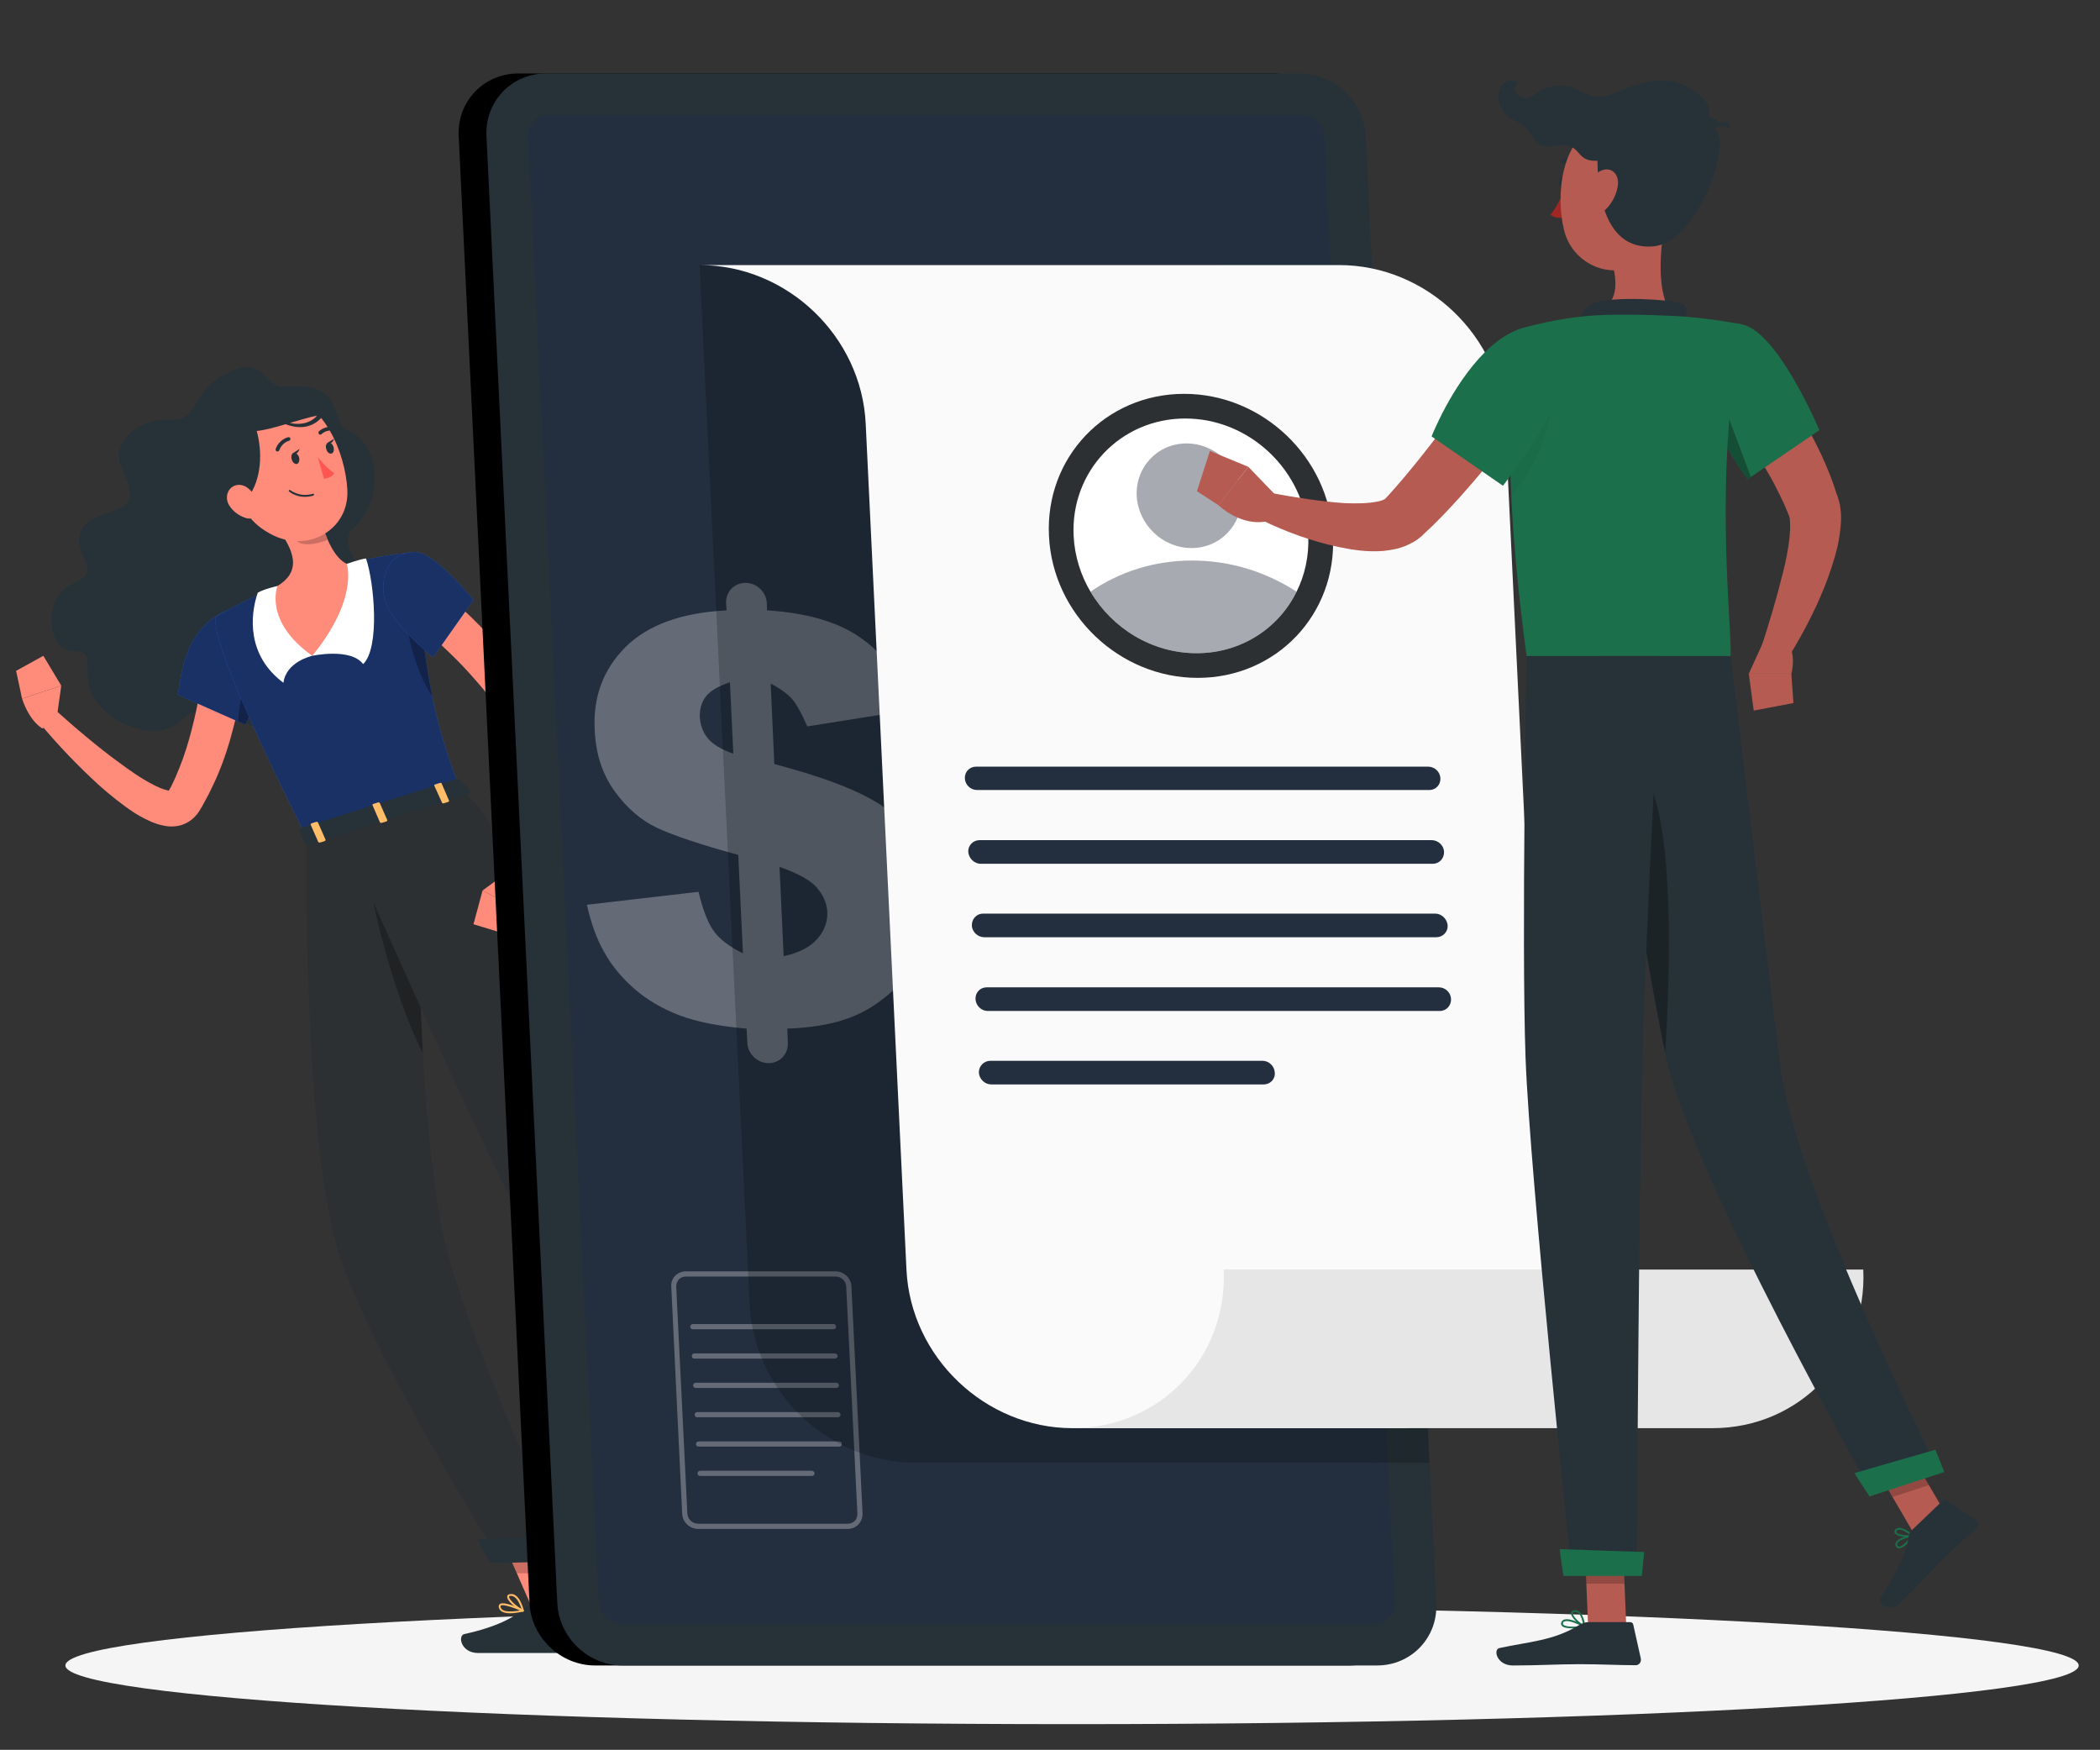 <?xml version="1.0" encoding="utf-8"?>
<!-- Generator: Adobe Illustrator 27.8.1, SVG Export Plug-In . SVG Version: 6.00 Build 0)  -->
<svg version="1.1" id="Layer_1" xmlns="http://www.w3.org/2000/svg" xmlns:xlink="http://www.w3.org/1999/xlink" x="0px" y="0px"
	 viewBox="0 0 809 674" style="enable-background:new 0 0 809 674;" xml:space="preserve">
<rect x="0" y="0" width="809" height="674" fill="#333333" stroke="none"/>
<style type="text/css">
	.st0{display:none;}
	.st1{display:inline;fill:#EBEBEB;}
	.st2{display:inline;fill-rule:evenodd;clip-rule:evenodd;fill:#EBEBEB;}
	.st3{display:inline;fill:#E6E6E6;}
	.st4{display:inline;fill:#F0F0F0;}
	.st5{display:inline;fill:#F5F5F5;}
	.st6{display:inline;fill:#FFFFFF;}
	.st7{display:inline;fill:#FAFAFA;}
	.st8{display:inline;fill:#407BFF;}
	.st9{display:inline;opacity:0.9;fill:#FFFFFF;enable-background:new    ;}
	.st10{fill:#F5F5F5;}
	.st11{fill:#FF8B7B;}
	.st12{opacity:0.2;enable-background:new    ;}
	.st13{fill:#263238;}
	.st14{fill:#407BFF;}
	.st15{opacity:0.6;enable-background:new    ;}
	.st16{opacity:0.3;enable-background:new    ;}
	.st17{fill:#FFFFFF;}
	.st18{fill-rule:evenodd;clip-rule:evenodd;fill:#263238;}
	.st19{fill:#2D3033;}
	.st20{fill:#FEBD69;}
	.st21{fill:#FF5652;}
	.st22{fill-rule:evenodd;clip-rule:evenodd;fill:#407BFF;}
	.st23{fill-rule:evenodd;clip-rule:evenodd;fill:#FEBD69;}
	.st24{fill:#232F3E;}
	.st25{opacity:0.1;fill:#232F3E;enable-background:new    ;}
	.st26{opacity:0.3;}
	.st27{fill-rule:evenodd;clip-rule:evenodd;fill:#FAFAFA;}
	.st28{fill:#FAFAFA;}
	.st29{fill:#E6E6E6;}
	.st30{opacity:0.4;fill:#232F3E;enable-background:new    ;}
	.st31{fill:#B55B52;}
	.st32{fill:#A02724;}
	.st33{fill-rule:evenodd;clip-rule:evenodd;fill:#1C6F4B;}
	.st34{fill:#1C6F4B;}
	.st35{opacity:0.3;fill:#156341;enable-background:new    ;}
</style>
<g class="st0">
	<path class="st1" d="M913,574.3H-87v-0.5H913V574.3z"/>
	<path class="st1" d="M746.6,606h66.2v0.5h-66.2V606z"/>
	<path class="st1" d="M558.1,611.4h17.3v0.5h-17.3V611.4z"/>
	<path class="st1" d="M706.2,587.4h38.4v0.5h-38.4V587.4z"/>
	<path class="st1" d="M17.9,590.8h86.4v0.5H17.9V590.8z"/>
	<path class="st1" d="M122.1,590.8h12.7v0.5h-12.7L122.1,590.8z"/>
	<path class="st1" d="M175.9,599.2h187.4v0.5H175.9V599.2z"/>
	<path class="st2" d="M387,484.6H0.8c-6.3,0-11.4-5.1-11.4-11.4V-69.7c0-6.3,5.1-11.4,11.4-11.4H387c6.3,0,11.4,5.1,11.4,11.4v542.9
		C398.4,479.5,393.3,484.6,387,484.6z M0.8-80.6c-6,0-10.9,4.9-10.9,10.9v542.9c0,6,4.9,10.9,10.9,10.9H387c6,0,10.9-4.9,10.9-10.9
		V-69.7c0-6-4.9-10.9-10.9-10.9H0.8z"/>
	<path class="st2" d="M819.6,484.6H433.4c-6.3,0-11.4-5.1-11.4-11.4V-69.7c0-6.3,5.1-11.4,11.4-11.4h386.2c6.3,0,11.4,5.1,11.4,11.4
		v542.9C831,479.5,825.9,484.6,819.6,484.6z M433.4-80.6c-6,0-10.9,4.9-10.9,10.9v542.9c0,6,4.9,10.9,10.9,10.9h386.2
		c6,0,10.9-4.9,10.9-10.9V-69.7c0-6-4.9-10.9-10.9-10.9H433.4z"/>
</g>
<g class="st0">
	<path class="st3" d="M659.3,157.2H631V69h28.3V157.2z"/>
	<path class="st4" d="M736.1,157.2h-94L627.9,54h94L736.1,157.2z"/>
	<path class="st5" d="M746.3,157.2h-97.1L635,54h97.1L746.3,157.2z"/>
	<path class="st6" d="M656.2,149.1l-11.9-87h80.8l12,87H656.2z"/>
	<path class="st5" d="M672.2,122.8l-4.5-32.7c-0.5-3.6,2.3-6.9,6-6.9h29.4c3,0,5.6,2.2,6,5.3l4.5,32.6c0.5,3.7-2.3,6.9-6,6.9h-29.4
		C675.2,128,672.6,125.8,672.2,122.8z"/>
	<path class="st3" d="M482.9,233.7H59.3V-27.6h423.6V233.7z"/>
	<path class="st4" d="M493.8,233.7H64.4V-27.6h429.4V233.7z"/>
	<path class="st3" d="M482.9,233.7H59.3v20.2h423.6V233.7z"/>
	<path class="st4" d="M511.9,233.7H82.5v20.2h429.4V233.7z"/>
	<path class="st7" d="M79.6,218.4V-12.4h398.9v230.8L79.6,218.4L79.6,218.4z"/>
	<path class="st6" d="M108.9,218.4l89.4-230.8h42.2l-89.4,230.8H108.9z"/>
	<path class="st6" d="M160.2,218.4l89.4-230.8h16.5l-89.5,230.8H160.2z"/>
	<path class="st6" d="M316.6,218.4l89.5-230.8h16.4l-89.4,230.8H316.6z"/>
	<path class="st3" d="M476.6,218.4V-12.4h1.9v230.8L476.6,218.4L476.6,218.4z"/>
	<path class="st3" d="M804,573.8h-89.7V157.2H804V573.8z"/>
	<path class="st4" d="M795,573.8h9v-25.7h-18.5L795,573.8z"/>
	<path class="st3" d="M646.9,573.8h-89.7V157.2h89.7V573.8z"/>
	<path class="st4" d="M804,558.1H639V157.2h165V558.1z"/>
	<path class="st4" d="M648,573.8h-9v-25.7h18.5L648,573.8z"/>
	<path class="st3" d="M797,353.7H646V164.6h151V353.7z"/>
	<path class="st4" d="M737.8,179.3h-32.7c-14.2,0-27.7-5.8-37.5-16.2h107.8C765.6,173.5,752.1,179.3,737.8,179.3z"/>
	<path class="st3" d="M797,550.4H646V361.3h151V550.4z"/>
	<path class="st4" d="M737.8,376h-32.7c-14.2,0-27.7-5.8-37.5-16.1h107.8C765.6,370.2,752.1,376,737.8,376z"/>
	<path class="st3" d="M172,288.8h149.2l21.7,88.1H193.6L172,288.8z"/>
	<path class="st3" d="M193.6,376.9l0.6,4.9h149.3l-0.6-4.9H193.6z"/>
	<path class="st4" d="M176.6,288.8h149.2l21.7,88.1H198.2L176.6,288.8z"/>
	<path class="st6" d="M201.4,372.9l-19.7-80.1h141l19.6,80.1H201.4z"/>
	<path class="st4" d="M237.1,376.9l0.6,4.9h164.4l-0.6-4.9H237.1z"/>
	<path class="st3" d="M439.6,573.8h-17.9v-192h17.9V573.8z"/>
	<path class="st4" d="M445.2,573.8h-12.4v-192h12.4V573.8z"/>
	<path class="st4" d="M218.6,403.8h230.5v-22H218.6V403.8z"/>
	<path class="st3" d="M210.6,573.8h-17.8v-170h17.8V573.8z"/>
	<path class="st4" d="M216.3,573.8h-12.4v-170h12.4V573.8z"/>
	<path class="st3" d="M97.5,573.8H79.6v-170h17.9V573.8z"/>
	<path class="st4" d="M103.1,573.8H90.7v-170h12.4V573.8z"/>
	<path class="st3" d="M326.4,573.8h-17.9v-170h17.9V573.8z"/>
	<path class="st4" d="M332,573.8h-12.4v-170H332V573.8z"/>
	<path class="st3" d="M218.6,403.8h-139v-22h139V403.8z"/>
	<path class="st4" d="M497.7,573.8h-4.4l-12.4-61.3l-2.2-10.7L465.1,435h-52L385,573.8h-4.4l28.7-141.4c0.2-1,1.1-1.7,2.1-1.7h55.5
		c1,0,1.9,0.7,2.1,1.7l11.9,58.7l2.2,10.7L497.7,573.8z"/>
	<path class="st4" d="M581.2,573.8h-4.4L548.6,435h-52l-13.5,66.8l-2.2,10.7l-12.5,61.3h-4.3l14.6-72l2.2-10.7l11.9-58.7
		c0.2-1,1.1-1.7,2.1-1.7h55.5c1,0,1.9,0.7,2.1,1.7L581.2,573.8z"/>
	<path class="st4" d="M453,432.9h95.5c18.3,0,28.4-12.4,33.6-32.9l2.5-11.7c2.1-9.6-1.5-19.7-9.6-25.3c-3.9-2.7-8.7-4.3-13.8-4.3
		h-59.9c-12.4,0-15.7,3-24.3,21.7C468.5,399.1,453,432.9,453,432.9L453,432.9z"/>
	<path class="st4" d="M411.6,414.5h93.5v18.4H403.3c-2.7,0-4.8-2.2-4.8-4.8v-0.5C398.5,420.4,404.4,414.5,411.6,414.5z"/>
</g>
<g class="st0">
	<path class="st8" d="M482.8,194.1C368.6,116.8,195.6-129.6,62.6,84.9C-32.9,239,236,398.3,350,448.2
		C495.8,512,756.6,488.3,792.6,293c14.5-78.2-22.4-109.5-92.6-95.2C617.5,214.5,566.9,251.1,482.8,194.1z"/>
	<path class="st9" d="M482.8,194.1C368.6,116.8,195.6-129.6,62.6,84.9C-32.9,239,236,398.3,350,448.2
		C495.8,512,756.6,488.3,792.6,293c14.5-78.2-22.4-109.5-92.6-95.2C617.5,214.5,566.9,251.1,482.8,194.1z"/>
</g>
<path class="st10" d="M800.8,641.5c0,12.5-173.6,22.6-387.8,22.6S25.2,654,25.2,641.5s173.6-22.7,387.8-22.7S800.8,629,800.8,641.5z
	"/>
<path class="st11" d="M319.1,577.5l-12.8,8.2l-23.2-26.9l12.8-8.3L319.1,577.5z"/>
<path class="st12" d="M295.9,550.5l-12.8,8.3l11.9,13.9l12.8-8.3L295.9,550.5z"/>
<path class="st11" d="M221.2,621.5l-14.7,1.4l-15.3-35l14.7-1.4L221.2,621.5z"/>
<path class="st12" d="M191.2,588l7.9,18h15.4l-8.6-19.5L191.2,588z"/>
<path class="st13" d="M109.5,149c-7.4,0.7-7.6-11.9-20.6-6c-16.6,7.6-11,19.2-23.9,18.7s-21.5,9.6-18.6,17.1s7.3,14.6-1.8,17.6
	c-9.1,3.1-15.3,5.7-14,13.3c1.3,7.5,7.8,10.6-3.1,15.4c-10.9,4.8-9.8,25.7,0.9,25.7c10.6,0,0.4,10.4,10,20.9
	c9.5,10.6,24.1,12.1,30.1,6.8c6.1-5.3,12.8-9.5,24.2-1.5s30.7,10,29.9-2.7c-0.9-12.6-12-21-1.6-27.6c10.5-6.6,24.1-9.8,19.8-22.7
	c-2.7-8-10.9-14.9-4.3-20.9c10.7-9.7,10.8-31.7-2.3-37.3C126.5,162.6,133.9,146.8,109.5,149L109.5,149z"/>
<path class="st11" d="M95.2,247.8c-0.3,6-1.1,11.4-2,17c-0.9,5.6-2.1,11.1-3.6,16.6c-1.4,5.5-3.2,11-5.4,16.3
	c-1.1,2.7-2.4,5.3-3.7,8c-0.7,1.3-1.4,2.6-2.1,3.9c-0.3,0.6-0.7,1.3-1.1,1.9l-0.6,1c-0.3,0.5-0.8,1.2-1.3,1.7c-1,1.2-2.5,2.3-4,3
	s-2.9,1-4.3,1.1c-2.6,0.2-4.7-0.4-6.5-0.9c-3.5-1.2-6.2-2.7-8.8-4.3c-5-3.3-9.4-6.9-13.6-10.6c-8.3-7.6-15.9-15.5-23-24.1l5.7-5.3
	c3.9,3.5,8,7.1,12.1,10.5s8.3,6.8,12.6,9.9c4.2,3.1,8.5,6.2,12.8,8.4c2.1,1.2,4.3,2.1,6,2.5c0.8,0.2,1.5,0.2,1.5,0.1
	c0.1,0-0.1,0-0.4,0.1c-0.2,0.1-0.5,0.4-0.7,0.5c-0.1,0.1-0.1,0.1-0.1,0.1s-0.1,0.2,0,0l0.4-0.8c0.3-0.5,0.6-1,0.9-1.6
	c0.5-1.1,1.1-2.2,1.6-3.4c1-2.3,1.9-4.6,2.8-7c1.7-4.8,3.1-9.7,4.3-14.8c1.2-5,2.2-10.2,3-15.3c0.9-5.1,1.5-10.5,2-15.4L95.2,247.8z
	"/>
<path class="st14" d="M106.8,249.7c-0.8,4.9-4.8,14-8,20.8c-2.4,4.9-4.3,8.6-4.3,8.6l-2.8-1.2l-23.2-10.3
	c1.8-12.5,4.6-26.1,18.4-32.2C95.6,231.6,108.3,241.1,106.8,249.7L106.8,249.7z"/>
<path class="st15" d="M106.8,249.7c-0.8,4.9-4.8,14-8,20.8c-2.4,4.9-4.3,8.6-4.3,8.6l-2.8-1.2l-23.2-10.3
	c1.8-12.5,4.6-26.1,18.4-32.2C95.6,231.6,108.3,241.1,106.8,249.7L106.8,249.7z"/>
<path class="st16" d="M98.8,270.5c-2.4,4.9-4.3,8.6-4.3,8.6l-2.8-1.2c0.4-4.9,1.4-12.7,4-16.2C97.4,264.2,98.3,267.3,98.8,270.5
	L98.8,270.5z"/>
<path class="st11" d="M21.7,277.6l1.9-13.5l-15.1,5c0,0,2.4,8.1,7.8,11.5L21.7,277.6z"/>
<path class="st11" d="M16.7,252.6l-10.5,5.8l2.3,10.7l15.1-5L16.7,252.6z"/>
<path class="st13" d="M301.5,581.7l13.9-10c0.5-0.3,1.2-0.3,1.6,0.2l9.5,9.8c1,1.1,0.8,2.8-0.4,3.7c-4.9,3.4-7.4,4.7-13.6,9.1
	c-3.7,2.7-11.6,9.2-16.8,13c-5.1,3.6-9.2-1.2-7.4-3.3c8.2-9,10.4-15.2,11.7-20.2C300.3,583,300.8,582.2,301.5,581.7L301.5,581.7z"/>
<path class="st13" d="M204.6,618.4h18c0.7,0,1.3,0.5,1.5,1.1l3.9,14.3c0.4,1.5-0.7,2.8-2.2,2.8c-6.4,0.1-9.4,0.1-17.3,0.1
	c-4.9,0-17.6,0-24.3,0c-6.6,0-8-6.7-5.3-7.3c12.3-2.7,19.3-6.4,23.1-10C202.7,618.7,203.6,618.4,204.6,618.4L204.6,618.4z"/>
<path class="st14" d="M177.1,303.9c-11.4,3.6-35.6,11.3-58.9,18.7c-40.8-80.8-35-85.1-35-85.1s9.4-5.4,19.2-9.8c1.5-0.7,3-1.4,4.5-2
	c8.4-3.6,16.7-5.8,26.7-8.5c1.3-0.3,2.7-0.7,4-1c11.5-2.6,22.1-3.6,22.1-3.6c0.9,11.2,1.8,20.6,2.7,28.9c1.3,10.7,2.6,19.3,4.1,26.7
	C169.3,282,172.7,291.8,177.1,303.9L177.1,303.9z"/>
<path class="st15" d="M177.1,303.9c-11.4,3.6-35.6,11.3-58.9,18.7c-40.8-80.8-35-85.1-35-85.1s9.4-5.4,19.2-9.8c1.5-0.7,3-1.4,4.5-2
	c8.4-3.6,16.7-5.8,26.7-8.5c1.3-0.3,2.7-0.7,4-1c11.5-2.6,22.1-3.6,22.1-3.6c0.9,11.2,1.8,20.6,2.7,28.9c1.3,10.7,2.6,19.3,4.1,26.7
	C169.3,282,172.7,291.8,177.1,303.9L177.1,303.9z"/>
<path class="st16" d="M166.5,268.2c-5.7-8.1-11.1-26.6-9.7-33.6l5.6,6.9C163.7,252.2,165,260.8,166.5,268.2L166.5,268.2z"/>
<path class="st17" d="M120.3,252.6c0,0,14.8-3.2,19.6,3.2c6.6-6.4,4.2-31.7,1.1-40.7c-2.5,0.3-7.4,2.1-7.4,2.1l-10.5,16.3
	L120.3,252.6z"/>
<path class="st17" d="M120.3,252.6c0,0-10.1,2.2-11.1,10.4c-14-10.4-13-25.7-9.9-34.7c2.3-1.4,7.6-2.6,7.6-2.6l10.5,11.6
	L120.3,252.6z"/>
<path class="st11" d="M123.7,200.2c1.9,7.3,5,14.6,9.9,17c0,0,4.7,13.3-13.3,35.4c-18.9-13.4-13.4-26.9-13.4-26.9
	c8.8-5.3,6.3-12.4,2.6-18.5l5.2-8.4C117,195.1,122.6,196,123.7,200.2L123.7,200.2z"/>
<path class="st12" d="M123.7,200.2c-1.1-4.2-6.7-5.1-9-1.4l-1.7,2.7l0,0c0.1,1.8,0.2,3.2,0.2,4c-0.2,5.2,7.1,4.9,13.1,2.4
	C125.2,205.5,124.4,202.9,123.7,200.2z"/>
<path class="st11" d="M87.5,180.1c5.2,14.2,7.1,20.3,16.6,25.5c14.3,7.9,30.6-1.6,29.7-17c-0.7-13.9-9.1-34.8-24.9-36.3
	C93.2,150.7,82.3,165.9,87.5,180.1z"/>
<path class="st18" d="M125.1,159.6l-0.3,0.3c-0.4,0.5-1,1.1-1.8,1.8c-3.7,3.4-8.6,3.4-13,1.7c-4,1.2-8,2.3-11.1,2.6
	c2.2,8,2,18.7-3.5,25.8c-9.6,12.2-15.4-14-15.4-14l9.4-20.4c0,0,4.2-6.6,15.1-7.7c9.8-1.1,14.9,4.4,19.8,9.1
	C125.4,158.3,126.3,158.2,125.1,159.6L125.1,159.6z M122.1,160.1c-2.8,0.5-6.5,1.7-10.4,2.8C117.3,164.2,120.9,161.7,122.1,160.1z"
	/>
<path class="st11" d="M88.2,194.5c1.6,2.7,4.3,4.4,6.8,5.1c3.7,0.9,5.5-2.5,4.4-6c-1.1-3.1-4.2-7.4-8-6.8
	C87.8,187.4,86.4,191.4,88.2,194.5z"/>
<path class="st19" d="M118.2,322.6c0,0-2.1,120.8,13.7,164.4c15.2,41.8,60.6,113.8,60.6,113.8l26.3-0.7c0,0-41.8-91.1-48.6-127.1
	c-11.4-59.7-8.9-164.1-8.9-164.1L118.2,322.6z"/>
<path class="st16" d="M141.8,332.9l7-20l12.5-4c0,0-1.1,47.5,1.6,96.7C151.6,383.8,141.8,343.8,141.8,332.9L141.8,332.9z"/>
<path class="st13" d="M188.8,602.1l32.4-0.8l-1.8-10l-35.5,1.7L188.8,602.1z"/>
<path class="st19" d="M131.1,318.7c0,0,41,93.8,67.5,147.1c21.4,43.2,88,101,88,101l18.2-12.7c0,0-50.1-68.5-64.9-97.7
	c-47.3-93.6-35.6-132.1-62.8-152.5L131.1,318.7z"/>
<path class="st13" d="M287.6,572.8l21.4-15.2l-4.8-9.4L280.6,566L287.6,572.8z"/>
<path class="st13" d="M176.9,300.2l4.3,4.4c0.4,0.4,0,0.9-0.7,1.2l-61.8,19.5c-0.5,0.2-1,0.1-1.2-0.3l-2.2-5.1
	c-0.1-0.3,0.2-0.8,0.8-1l59.7-18.9C176.2,299.9,176.7,300,176.9,300.2L176.9,300.2z"/>
<path class="st20" d="M171,309.4l1.6-0.5c0.3-0.1,0.5-0.4,0.4-0.5l-2.9-6.7c-0.1-0.2-0.4-0.2-0.7-0.1l-1.6,0.5
	c-0.4,0.1-0.6,0.3-0.5,0.5l3,6.6C170.3,309.4,170.7,309.5,171,309.4z"/>
<path class="st20" d="M123.4,324.5l1.6-0.5c0.3-0.1,0.5-0.4,0.4-0.6l-2.9-6.6c-0.1-0.2-0.4-0.3-0.8-0.2l-1.6,0.5
	c-0.3,0.1-0.5,0.4-0.4,0.6l2.9,6.6C122.7,324.5,123.1,324.6,123.4,324.5z"/>
<path class="st20" d="M147.2,316.9l1.6-0.5c0.3-0.1,0.5-0.3,0.4-0.5l-2.9-6.6c-0.1-0.2-0.4-0.3-0.7-0.2l-1.6,0.5
	c-0.4,0.1-0.6,0.3-0.5,0.5l2.9,6.7C146.5,317,146.9,317,147.2,316.9z"/>
<path class="st13" d="M112.4,177c0.3,1.1,1.2,1.9,2,1.7c0.8-0.3,1.1-1.4,0.8-2.6c-0.4-1.1-1.3-1.9-2.1-1.7
	C112.4,174.6,112,175.8,112.4,177z"/>
<path class="st13" d="M125.7,173c0.3,1.2,1.2,1.9,2,1.7s1.1-1.3,0.8-2.5c-0.4-1.2-1.3-2-2.1-1.7C125.7,170.7,125.3,171.8,125.7,173z
	"/>
<path class="st13" d="M126.1,170.6l2.6-1.6C128.7,169,127.9,171.6,126.1,170.6z"/>
<path class="st21" d="M122.4,176.1c0,0,3.5,4.4,6.4,6.2c-1.1,1.9-4,2.1-4,2.1L122.4,176.1z"/>
<path class="st13" d="M120.8,190.8c0.2-0.1,0.2-0.2,0.2-0.4c-0.1-0.2-0.3-0.3-0.5-0.2c-5.1,1.5-8.6-1.4-8.7-1.4
	c-0.1-0.1-0.4-0.1-0.5,0c-0.1,0.2-0.1,0.4,0.1,0.5c0.1,0.2,3.8,3.2,9.3,1.6C120.8,190.8,120.8,190.8,120.8,190.8L120.8,190.8z"/>
<path class="st13" d="M107.4,173.7c0.1-0.1,0.1-0.2,0.2-0.3c1.1-3,3.7-3.6,3.7-3.6c0.4-0.1,0.6-0.5,0.6-0.9
	c-0.1-0.3-0.5-0.6-0.9-0.5c-0.1,0-3.4,0.8-4.8,4.5c-0.1,0.4,0.1,0.8,0.4,1C106.9,173.9,107.2,173.9,107.4,173.7z"/>
<path class="st13" d="M129.7,165.5c0.1-0.1,0.1-0.1,0.1-0.2c0-0.4-0.2-0.7-0.6-0.8c-3.9-0.8-6.3,1.6-6.4,1.7c-0.2,0.3-0.2,0.7,0.1,1
	c0.2,0.3,0.7,0.3,1,0c0.1-0.1,1.9-1.9,5-1.3C129.3,166,129.6,165.8,129.7,165.5z"/>
<path class="st11" d="M168.7,226.7c2.3,1.8,4.3,3.5,6.4,5.3c2.1,1.7,4.1,3.5,6.1,5.4c3.9,3.8,7.6,7.7,11.2,11.8
	c3.5,4.1,6.8,8.5,9.9,13.1c0.8,1.1,1.5,2.3,2.3,3.5c0.7,1.1,1.4,2.3,2.1,3.6c0.7,1.2,1.4,2.3,2.1,3.7l1,2.2l0.9,2.3
	c2.1,6,2.6,11.9,2.6,17.6c-0.2,5.6-0.8,11.1-1.8,16.5c-1.1,5.3-2.4,10.5-4,15.7c-1.6,5.1-3.4,10.1-5.6,15.1l-7.2-2.7
	c1.2-4.8,2.4-9.9,3.3-14.8c0.9-5,1.7-10,2.1-15c0.4-4.9,0.6-9.8,0.3-14.6c-0.1-2.3-0.4-4.6-0.8-6.8c-0.5-2.2-1.1-4.3-1.8-6.2
	l-0.6-1.4l-0.7-1.2c-0.6-1-1.3-2.1-1.9-3.1c-0.7-1-1.3-2-2-3c-0.8-1-1.4-2-2.2-2.9c-2.9-4-6.2-7.7-9.5-11.4
	c-3.3-3.7-6.9-7.2-10.5-10.6c-1.8-1.7-3.6-3.3-5.5-5c-1.9-1.6-3.9-3.3-5.6-4.7L168.7,226.7z"/>
<path class="st11" d="M196.8,335l-10.9,8l14.1,7.4c0,0,4.1-7.4,2.8-13.5L196.8,335z"/>
<path class="st11" d="M182.4,356l11.5,3.5l6.1-9.1l-14.1-7.4L182.4,356z"/>
<path class="st14" d="M159.7,212.6c7.7-0.3,22.7,18.5,22.7,18.5l-15.6,22.1c0,0-17.6-14-18.9-23.7
	C146.7,221.2,149.9,213,159.7,212.6L159.7,212.6z"/>
<path class="st15" d="M159.7,212.6c7.7-0.3,22.7,18.5,22.7,18.5l-15.6,22.1c0,0-17.6-14-18.9-23.7
	C146.7,221.2,149.9,213,159.7,212.6L159.7,212.6z"/>
<path class="st22" d="M296.3,588c-0.1,0-0.2,0-0.3,0c-0.7-0.1-1.2-0.6-1.6-1.3c-0.2-0.5-0.1-0.9,0-1.2c1-1.7,6.5-2,7.1-2
	c0.2,0,0.3,0.1,0.4,0.2c0,0.2,0,0.3-0.1,0.4C300.5,585.6,298.2,588,296.3,588L296.3,588z M300.7,584.3c-2.2,0.2-5.1,0.7-5.6,1.6
	c-0.1,0.1-0.2,0.2,0,0.5c0.3,0.5,0.6,0.8,1,0.8C297.2,587.4,298.8,586.3,300.7,584.3L300.7,584.3z"/>
<path class="st22" d="M301.2,584.3c-1.9,0-5.5-1.1-6.2-2.5c-0.1-0.3-0.2-0.9,0.4-1.6c0.5-0.3,1-0.5,1.6-0.5c2.1,0.3,4.7,3.8,4.8,4
	c0.1,0.1,0.1,0.2,0.1,0.3c-0.1,0.1-0.2,0.2-0.3,0.2C301.5,584.3,301.3,584.3,301.2,584.3z M296.7,580.5c-0.3,0-0.5,0.1-0.8,0.3
	c-0.3,0.3-0.3,0.5-0.2,0.7c0.4,0.9,3.3,1.9,5.1,2c-0.9-1.1-2.6-2.9-3.9-3C296.8,580.5,296.8,580.5,296.7,580.5z"/>
<path class="st23" d="M196.6,621.4c-1.4,0-2.7-0.2-3.6-0.9c-0.5-0.4-0.8-1-0.9-1.7c0-0.5,0.3-0.8,0.5-1c1.6-1.1,7.8,1.7,9,2.3
	c0.1,0,0.2,0.2,0.2,0.3c0,0.2-0.1,0.3-0.3,0.4C200.2,621,198.3,621.4,196.6,621.4L196.6,621.4z M193.7,618.3c-0.3,0-0.6,0-0.7,0.1
	c-0.1,0.1-0.2,0.2-0.2,0.4c0.1,0.5,0.3,0.9,0.7,1.2c1,0.8,3.5,0.9,6.8,0.3C198,619.3,195.1,618.3,193.7,618.3z"/>
<path class="st23" d="M201.4,620.8c0,0,0,0-0.1-0.1c-2-0.8-6.2-4.1-5.9-5.8c0-0.4,0.3-0.8,1.2-0.9c3.6-0.5,5.1,6,5.2,6.3
	c0,0.1,0,0.3-0.1,0.4C201.6,620.8,201.5,620.8,201.4,620.8L201.4,620.8z M196.9,614.7c-0.1,0-0.1,0-0.2,0c-0.4,0-0.6,0.1-0.6,0.3
	c-0.1,1,2.7,3.6,4.8,4.7C200.4,618.2,199.1,614.7,196.9,614.7z"/>
<path class="st13" d="M112.8,174.6l2.6-1.7C115.4,172.9,114.6,175.6,112.8,174.6z"/>
<path d="M490.3,28.3H199.6c-13.2,0-23.5,10.8-22.9,24L204,617.5c0.6,13.2,12,24,25.2,24h290.6c13.2,0,23.5-10.8,22.9-24L515.4,52.3
	C514.8,39.1,503.5,28.3,490.3,28.3L490.3,28.3z"/>
<path class="st13" d="M500.9,28.3H210.3c-13.2,0-23.5,10.8-22.9,24l27.3,565.2c0.6,13.2,11.9,24,25.1,24h290.7
	c13.2,0,23.5-10.8,22.8-24L526.1,52.3C525.4,39.1,514.1,28.3,500.9,28.3L500.9,28.3z"/>
<path class="st24" d="M239,625.5c-4.3,0-8.1-3.7-8.3-8L203.4,52.3c-0.2-4.3,3.3-8,7.6-8h290.7c4.3,0,8.2,3.7,8.4,8l27.2,565.2
	c0.2,4.3-3.3,8-7.6,8H239z"/>
<path class="st25" d="M238.9,621.5c-2.2,0-4.1-1.9-4.2-4L207.4,52.3c-0.1-2.1,1.7-4,3.8-4h290.7c2.1,0,4.1,1.9,4.2,4l27.2,565.2
	c0.1,2.1-1.6,4-3.8,4H238.9z"/>
<g class="st26">
	<path class="st27" d="M326.6,588.9h-57.7c-3.2,0-6-2.6-6.1-5.9l-4.2-87.4c-0.1-1.6,0.4-3.1,1.5-4.2s2.5-1.7,4.1-1.7h57.7
		c3.2,0,6,2.6,6.1,5.8l4.3,87.5c0,1.5-0.5,3-1.6,4.2C329.6,588.3,328.2,588.9,326.6,588.9L326.6,588.9z M264.2,491.7
		c-1,0-2,0.4-2.7,1.1c-0.6,0.7-1,1.7-1,2.7l4.3,87.5c0.1,2.1,1.9,3.9,4.1,3.9h57.7c1,0,2-0.4,2.7-1.1c0.7-0.7,1-1.7,1-2.8l-4.3-87.4
		c-0.1-2.2-1.9-3.9-4.1-3.9L264.2,491.7z"/>
	<path class="st28" d="M321.1,512h-54.2c-0.5,0-1-0.4-1-1c0-0.5,0.5-1,1-1h54.2c0.6,0,1,0.5,1,1C322.1,511.6,321.7,512,321.1,512z"
		/>
	<path class="st28" d="M321.7,523.3h-54.2c-0.6,0-1-0.4-1-1c0-0.5,0.4-1,1-1h54.2c0.5,0,1,0.5,1,1
		C322.7,522.9,322.2,523.3,321.7,523.3z"/>
	<path class="st28" d="M322.2,534.6H268c-0.5,0-1-0.4-1-1c0-0.5,0.5-1,1-1h54.2c0.6,0,1,0.5,1,1
		C323.2,534.2,322.8,534.6,322.2,534.6z"/>
	<path class="st28" d="M322.8,545.9h-54.2c-0.6,0-1-0.4-1-1c0-0.5,0.4-1,1-1h54.2c0.5,0,1,0.5,1,1
		C323.8,545.5,323.3,545.9,322.8,545.9z"/>
	<path class="st28" d="M323.3,557.2h-54.2c-0.5,0-1-0.4-1-1c0-0.5,0.5-1,1-1h54.2c0.6,0,1,0.5,1,1
		C324.3,556.8,323.9,557.2,323.3,557.2z"/>
	<path class="st28" d="M312.8,568.5h-43.1c-0.6,0-1-0.4-1-1c0-0.5,0.4-1,1-1h43.1c0.5,0,1,0.5,1,1
		C313.8,568.1,313.3,568.5,312.8,568.5z"/>
</g>
<g class="st26">
	<path class="st27" d="M350.6,273.5l-39.6,6.3c-2.2-5.1-4.2-8.6-5.9-10.6c-1.7-1.9-4.4-3.9-8.2-5.9l1.4,31
		c22,5.8,36.8,11.9,44.4,18.3c10.1,8.7,15.4,19.6,16.1,32.9c0.3,7.8-1.1,14.9-4.2,21.4s-7.3,12-12.5,16.3
		c-5.2,4.4-10.8,7.6-16.7,9.5c-6,2-13.4,3.2-22.1,3.5l0.2,5.5c0.2,4.3-3.1,7.8-7.4,7.8s-8-3.5-8.2-7.8l-0.3-5.5
		c-10.5-0.9-19.1-2.6-25.8-5.1c-6.6-2.5-12.4-5.9-17.4-10.2c-4.9-4.3-8.8-9-11.6-14.1c-2.9-5-5.1-11.1-6.7-18.3l43-5
		c1.7,7.1,3.7,12.2,6,15.3c2.3,3.1,6,5.9,11.1,8.4l-1.8-37.9c-14.6-4-25-7.5-31.2-10.4s-11.7-7.6-16.4-14.1s-7.3-14.3-7.7-23.6
		c-0.7-12.7,3.3-23.4,11.8-31.9s21.5-13.3,39-14.2l-0.2-2.8c-0.2-4.3,3.1-7.8,7.5-7.8c4.3,0,8,3.5,8.2,7.8l0.1,2.8
		c16.1,1,28.5,4.8,37.2,11.4C341.5,253,347.5,262,350.6,273.5L350.6,273.5z M281.2,262.8c-4.5,1.5-7.6,3.3-9.3,5.5
		c-1.7,2.3-2.4,4.9-2.3,7.9c0.2,3.1,1.2,5.9,3.1,8.2c1.9,2.3,5.2,4.3,9.8,5.9L281.2,262.8z M301.9,368.3c6-1.3,10.3-3.6,13-6.7
		s4-6.6,3.8-10.5c-0.2-3.3-1.6-6.4-4.1-9.3c-2.5-2.8-7.2-5.4-14.3-7.9L301.9,368.3z"/>
</g>
<path class="st12" d="M467.4,102.1H269.5l19.3,400.2c1.6,33.8,30.3,61.1,64,61.1h197.9l-19.3-400.2
	C529.8,129.5,501.1,102.1,467.4,102.1L467.4,102.1z"/>
<path class="st28" d="M515.9,102.1H330.6h-61.1c33.7,0,62.4,27.4,64,61.1L349.2,489c1.6,33.7,30.3,61.1,64,61.1h124.3
	c33.7,0,59.8-27.4,58.1-61.1l-15.7-325.8C578.3,129.5,549.6,102.1,515.9,102.1L515.9,102.1z"/>
<path class="st29" d="M471.4,489c1.6,33.7-24.4,61.1-58.2,61.1h61.1h185.4c33.7,0,59.7-27.4,58.1-61.1L471.4,489z"/>
<path class="st24" d="M550.6,304.3H376.4c-2.5,0-4.6-2-4.7-4.5s1.8-4.5,4.3-4.5h174.2c2.5,0,4.6,2,4.7,4.5S553.1,304.3,550.6,304.3z
	"/>
<path class="st24" d="M552,332.7H377.8c-2.5,0-4.6-2.1-4.8-4.6c-0.1-2.5,1.9-4.5,4.4-4.5h174.1c2.5,0,4.7,2,4.8,4.5
	S554.5,332.7,552,332.7z"/>
<path class="st24" d="M553.3,361H379.2c-2.5,0-4.7-2-4.8-4.5c-0.1-2.5,1.8-4.6,4.3-4.6h174.2c2.5,0,4.6,2.1,4.8,4.6
	C557.8,359,555.8,361,553.3,361L553.3,361z"/>
<path class="st24" d="M554.7,389.4H380.5c-2.5,0-4.6-2.1-4.7-4.6s1.8-4.5,4.3-4.5h174.2c2.5,0,4.6,2,4.7,4.5
	C559.1,387.3,557.2,389.4,554.7,389.4z"/>
<path class="st24" d="M486.8,417.7H381.9c-2.5,0-4.6-2-4.8-4.5c-0.1-2.5,1.9-4.6,4.4-4.6h104.9c2.5,0,4.6,2.1,4.7,4.6
	C491.3,415.7,489.3,417.7,486.8,417.7L486.8,417.7z"/>
<path class="st19" d="M513.5,206.4c1.5,30.2-21.8,54.7-52.1,54.7c-30.2,0-55.9-24.5-57.3-54.7c-1.5-30.2,21.8-54.7,52.1-54.7
	C486.4,151.7,512.1,176.2,513.5,206.4L513.5,206.4z"/>
<path class="st17" d="M504,206.4c0.3,7.8-1.3,15.1-4.5,21.5c-6.9,14.1-21.4,23.7-38.5,23.7c-17.2,0-32.6-9.6-40.9-23.7
	c-3.8-6.4-6.1-13.7-6.5-21.5c-1.2-24.9,18.1-45.2,43-45.2C481.6,161.2,502.7,181.5,504,206.4z"/>
<path class="st30" d="M499.5,227.9c-6.9,14.1-21.4,23.7-38.5,23.7c-17.2,0-32.6-9.6-40.9-23.7c11-7.6,24.5-12,39.2-12
	C473.9,215.9,487.8,220.3,499.5,227.9L499.5,227.9z"/>
<path class="st30" d="M478.2,191c0.5,11.1-8.1,20.1-19.2,20.1s-20.5-9-21.1-20.1c-0.5-11.2,8.1-20.2,19.2-20.2
	S477.6,179.8,478.2,191z"/>
<path class="st31" d="M626.5,626.5h-14.7l-1.4-34.1h14.7L626.5,626.5z"/>
<path class="st12" d="M610.4,592.5l0.7,17.5h14.7l-0.7-17.5H610.4z"/>
<path class="st31" d="M751.6,586.6l-14,4.6L720,561.1l14-4.6L751.6,586.6z"/>
<path class="st12" d="M734,556.5l-13.9,4.6l9,15.5l14-4.6L734,556.5z"/>
<path class="st31" d="M676.2,134.8c1.8,2.3,3.4,4.2,4.9,6.4c1.6,2.1,3.1,4.3,4.6,6.4c3,4.3,5.8,8.8,8.5,13.4
	c5.3,9.2,10.1,18.8,13.4,29.4l0.4,1l0.1,0.5l0.3,0.9l0.4,1.6l0.2,1.5c0.3,2,0.3,3.7,0.2,5.4c-0.2,3.3-0.7,6.3-1.3,9.1
	c-1.3,5.6-3.1,10.7-5,15.6c-4,9.9-8.8,19-14.4,27.9l-9.9-4.8c3-9.3,5.9-18.9,8.2-28.3c1.2-4.6,2.1-9.3,2.6-13.7
	c0.2-2.1,0.3-4.2,0.2-5.9c0-0.9-0.1-1.7-0.3-2.2l-0.1-0.3c0-0.1,0-0.1-0.1-0.2v-0.1l-0.2-0.4l-0.3-0.8l-1.3-3.1l-1.5-3.1
	c-1-2.1-2.1-4.2-3.2-6.3c-2.3-4.1-4.8-8.2-7.3-12.3c-2.6-4-5.3-8-8.1-12c-2.7-4-5.7-8-8.4-11.6L676.2,134.8z"/>
<path class="st31" d="M679.5,246.8l-5.8,12.7h16.4c0,0,2.7-9.7-3.3-13.6L679.5,246.8z"/>
<path class="st31" d="M675.6,273.7l15.3-2.9l-0.8-11.3h-16.4L675.6,273.7z"/>
<path class="st13" d="M603.4,70.4c0,1.2-0.6,2.1-1.4,2.1c-0.7,0-1.4-0.9-1.4-2.1s0.7-2.2,1.4-2.2C602.8,68.2,603.4,69.2,603.4,70.4z
	"/>
<path class="st32" d="M602.9,72.5c0,0-2.7,6.9-5.6,10.2c2.1,1.9,5.6,1,5.6,1V72.5z"/>
<path class="st13" d="M607.6,63.8c-0.1,0-0.3,0-0.4-0.1c-2.5-1.8-4.9-0.9-4.9-0.9c-0.4,0.1-0.8-0.1-0.9-0.4c-0.1-0.4,0-0.8,0.4-0.9
	c0.1-0.1,3.1-1.2,6.3,1.1c0.3,0.2,0.3,0.6,0.1,0.9C608.1,63.7,607.9,63.8,607.6,63.8L607.6,63.8z"/>
<path class="st31" d="M641.7,84c-2.1,10.8-4.2,30.5,3.3,37.7c0,0-2.9,10.9-22.9,10.9c-22,0-10.5-10.9-10.5-10.9
	c12-2.9,11.7-11.8,9.6-20.1L641.7,84z"/>
<path class="st13" d="M647.9,125.4c1.6-3.4,3.3-7.4-0.3-8.6c-3.9-1.4-25.5-2.8-33-0.2c-7.4,2.5-5.3,9.5-5.3,9.5L647.9,125.4z"/>
<path class="st33" d="M734.6,594.7c-1.1,1-2.3,1.8-3.2,1.7c-0.4-0.1-0.9-0.3-1.2-1.2c-0.1-0.5,0-0.9,0.3-1.3c1.2-1.9,6-2.7,6.2-2.7
	s0.3,0,0.4,0.1c0.1,0.1,0.1,0.3,0,0.4C736.7,592.4,735.7,593.6,734.6,594.7z M731.3,593.9c-0.1,0.1-0.1,0.2-0.2,0.3
	c-0.2,0.3-0.3,0.5-0.2,0.8c0.2,0.6,0.5,0.7,0.6,0.7c1,0.2,3.2-1.9,4.5-3.7C734.6,592.3,732.3,593,731.3,593.9L731.3,593.9z"/>
<path class="st33" d="M737,591.8L737,591.8c-1.8,0.5-6.1,0.2-7-1.2c-0.2-0.2-0.4-0.8,0.1-1.4c0.3-0.4,0.8-0.6,1.4-0.7
	c2.2-0.2,5.4,2.6,5.5,2.8c0.1,0.1,0.2,0.2,0.1,0.3C737.1,591.7,737.1,591.7,737,591.8L737,591.8z M730.8,589.5
	C730.7,589.6,730.7,589.6,730.8,589.5c-0.4,0.5-0.3,0.7-0.3,0.7c0.6,0.9,3.6,1.3,5.5,1.1c-1-0.8-3-2.2-4.4-2.1
	C731.3,589.2,731,589.3,730.8,589.5L730.8,589.5z"/>
<path class="st33" d="M605.9,627.2c-1.9,0-3.7-0.2-4.3-1.1c-0.2-0.3-0.4-0.8,0-1.5c0.3-0.4,0.6-0.7,1.1-0.8c2.5-0.7,7.6,2.2,7.8,2.4
	c0.2,0,0.2,0.2,0.2,0.3c0,0.2-0.1,0.3-0.3,0.3C609.5,627,607.7,627.2,605.9,627.2L605.9,627.2z M603.6,624.4c-0.3,0-0.5,0-0.7,0.1
	c-0.3,0.1-0.6,0.2-0.7,0.4c-0.2,0.5-0.1,0.7,0,0.8c0.7,1,4.4,1,7.1,0.6C607.9,625.6,605.3,624.4,603.6,624.4L603.6,624.4z"/>
<path class="st33" d="M610.4,626.8c-0.1,0-0.1,0-0.2,0c-1.7-0.8-5.3-4-5-5.6c0.1-0.4,0.3-0.9,1.3-1c0.7-0.1,1.4,0.1,1.9,0.6
	c1.9,1.5,2.3,5.5,2.3,5.6s0,0.3-0.1,0.4C610.5,626.8,610.5,626.8,610.4,626.8z M606.8,620.9c-0.1,0-0.1,0-0.2,0
	c-0.7,0-0.7,0.3-0.7,0.4c-0.2,1,2.2,3.5,4,4.5c-0.2-1.1-0.7-3.5-1.9-4.5C607.6,621,607.2,620.9,606.8,620.9L606.8,620.9z"/>
<path class="st13" d="M736.4,589.5l11.9-11.4c0.5-0.4,1.1-0.5,1.6-0.1l11.2,7.4c1.1,0.8,1.2,2.4,0.2,3.4c-4.2,3.9-6.5,5.6-11.7,10.6
	c-3.3,3.1-12.9,13.6-17.4,17.9c-4.3,4.1-9.2,0.4-7.8-1.8c6.5-9.6,10.5-18.8,10.9-23.7C735.4,591,735.8,590.1,736.4,589.5
	L736.4,589.5z"/>
<path class="st13" d="M611.9,624.8H628c0.6,0,1.1,0.4,1.2,1l2.9,13c0.3,1.4-0.7,2.7-2.1,2.6c-5.8,0-14.1-0.4-21.4-0.4
	c-8.5,0-15.9,0.5-25.8,0.5c-6.1,0-7.7-6.1-5.2-6.7c11.5-2.5,20.9-2.8,30.8-8.9C609.5,625.3,610.7,624.8,611.9,624.8L611.9,624.8z"/>
<path class="st31" d="M591,155c-5.9,8.6-11.9,16.7-18.4,24.6c-6.5,7.9-13.3,15.6-20.8,23l-2.9,2.7l-0.7,0.7l-0.5,0.5l-0.8,0.6
	c-0.9,0.8-2,1.5-3,2c-4,2.2-7.6,2.7-10.9,3.1c-6.4,0.5-11.9-0.4-17.3-1.5c-10.6-2.3-20.2-5.8-29.7-10.4l3.7-10.4
	c9.4,1.7,19.2,3.3,28.3,3.9c4.6,0.2,9.1,0.1,12.6-0.6c1.7-0.3,3-0.9,3.3-1.3c0.1,0,0.1-0.1,0.1-0.1c-0.1,0-0.1,0-0.1,0l0,0l0.2-0.2
	l0.6-0.6l2.3-2.6c6.3-7.1,12.3-14.7,18.2-22.5c5.9-7.7,11.8-15.7,17.4-23.5L591,155z"/>
<path class="st34" d="M671.3,125c13.8,3.1,29.6,40.7,29.6,40.7l-27.7,18.9c0,0-10.5-14.6-18.2-31C646.8,136.4,657.2,121.8,671.3,125
	L671.3,125z"/>
<path class="st16" d="M661.4,148.9l13.1,34.8l-1.3,0.9c0,0-5.6-7.9-11.8-18.6V148.9z"/>
<path class="st34" d="M589,125.7c0,0-15.6,17.7-0.9,127c23.7,0,67.1,0,78.6,0c0.6-12-7-70.9,4.6-127.7c0,0-13.5-2.7-26.3-3.3
	c-10-0.5-24.6-0.8-33.4,0C600,122.7,589,125.7,589,125.7L589,125.7z"/>
<path class="st35" d="M597.7,157.4c-0.2,0.3-2,18-15.5,33.6c-0.3-7-0.4-13.4-0.4-19L597.7,157.4z"/>
<path class="st34" d="M604.5,137.7c1.9,13.9-25.5,49.4-25.5,49.4l-27.5-19c0,0,7.6-19.5,20.5-32.4
	C586.7,121.1,602.4,122.5,604.5,137.7L604.5,137.7z"/>
<path class="st31" d="M491.6,190.9l-10.7-11.1l-11.5,14.8c0,0,8.7,8.5,19.1,6.1L491.6,190.9z"/>
<path class="st31" d="M466.1,173.7l-5,15.5l8.3,5.4l11.5-14.8L466.1,173.7z"/>
<path class="st31" d="M643,67.9c-0.9,14.5-0.7,23.1-8.1,30.6c-11,11.2-29,4.5-32.4-10c-3.2-13.1-1.2-34.7,13.1-40.5
	C629.6,42.3,643.9,53.3,643,67.9z"/>
<path class="st13" d="M655.7,37.5c4.4,4.1,2.5,8.7,0.2,9.6c7.3,1.5,8.3,7.3,4.5,19.5c-3.6,11.6-12.5,27.3-23.5,28.3
	c-16.5,1.4-21.4-15.9-21.5-33c-9.4,0.6-5.3-7.7-16.8-5.8c-9.9,1.7-6.3-6.1-14.8-9.5c-9.8-4-7.8-19.1,1.4-14.8c0,0-4.3,2.8,0.7,5.5
	c4.9,2.6,4.4-3.5,14.3-4.2c9.8-0.8,10.9,7.6,22.4,2.6C637.1,29.3,646.5,29,655.7,37.5L655.7,37.5z"/>
<path class="st13" d="M650.1,46.9c0,0,1.9-3.4,6.4-2.5c4.5,1,4.9,3,7.7,2.7c2.8-0.2,1.8,2.8,1.8,2.8s-0.8-2.3-4.2-1
	c-3.4,1.2-5.6-1.9-7-0.5C653.3,49.8,650.1,46.9,650.1,46.9z"/>
<path class="st31" d="M623.2,71.8c-0.6,3.8-2.7,7.2-5.1,9.3c-3.6,3.1-6.6,0.6-6.8-3.7c0-3.9,1.7-10.3,5.8-11.8
	C621.1,64.1,624,67.5,623.2,71.8z"/>
<path class="st13" d="M616,252.7c0,0,16.7,112.3,25.8,154.4c10.1,46.1,79.7,168.4,79.7,168.4l25.6-8.3c0,0-55.5-110.3-61.2-155.9
	c-6.2-49.5-19.2-158.6-19.2-158.6L616,252.7z"/>
<path class="st34" d="M714.4,567.4c-0.1,0,5.8,9,5.8,9L749,567l-3.4-8.6L714.4,567.4z"/>
<path class="st16" d="M626.5,292.7c19.3,3.8,17.3,75.7,15,112.7c-5.6-26.1-13.7-76.4-19.3-112.1
	C623.5,292.6,624.9,292.4,626.5,292.7z"/>
<path class="st13" d="M588.1,252.7c0,0-2,109.9-0.4,154.7c1.7,46.6,17.9,199.2,17.9,199.2h24.9c0,0,0.9-149.9,2.1-195.6
	c1.2-49.9,7.2-158.3,7.2-158.3L588.1,252.7z"/>
<path class="st34" d="M600.9,596.7c-0.2,0,1.4,10.3,1.4,10.3h30.2l0.9-9.2L600.9,596.7z"/>
</svg>
